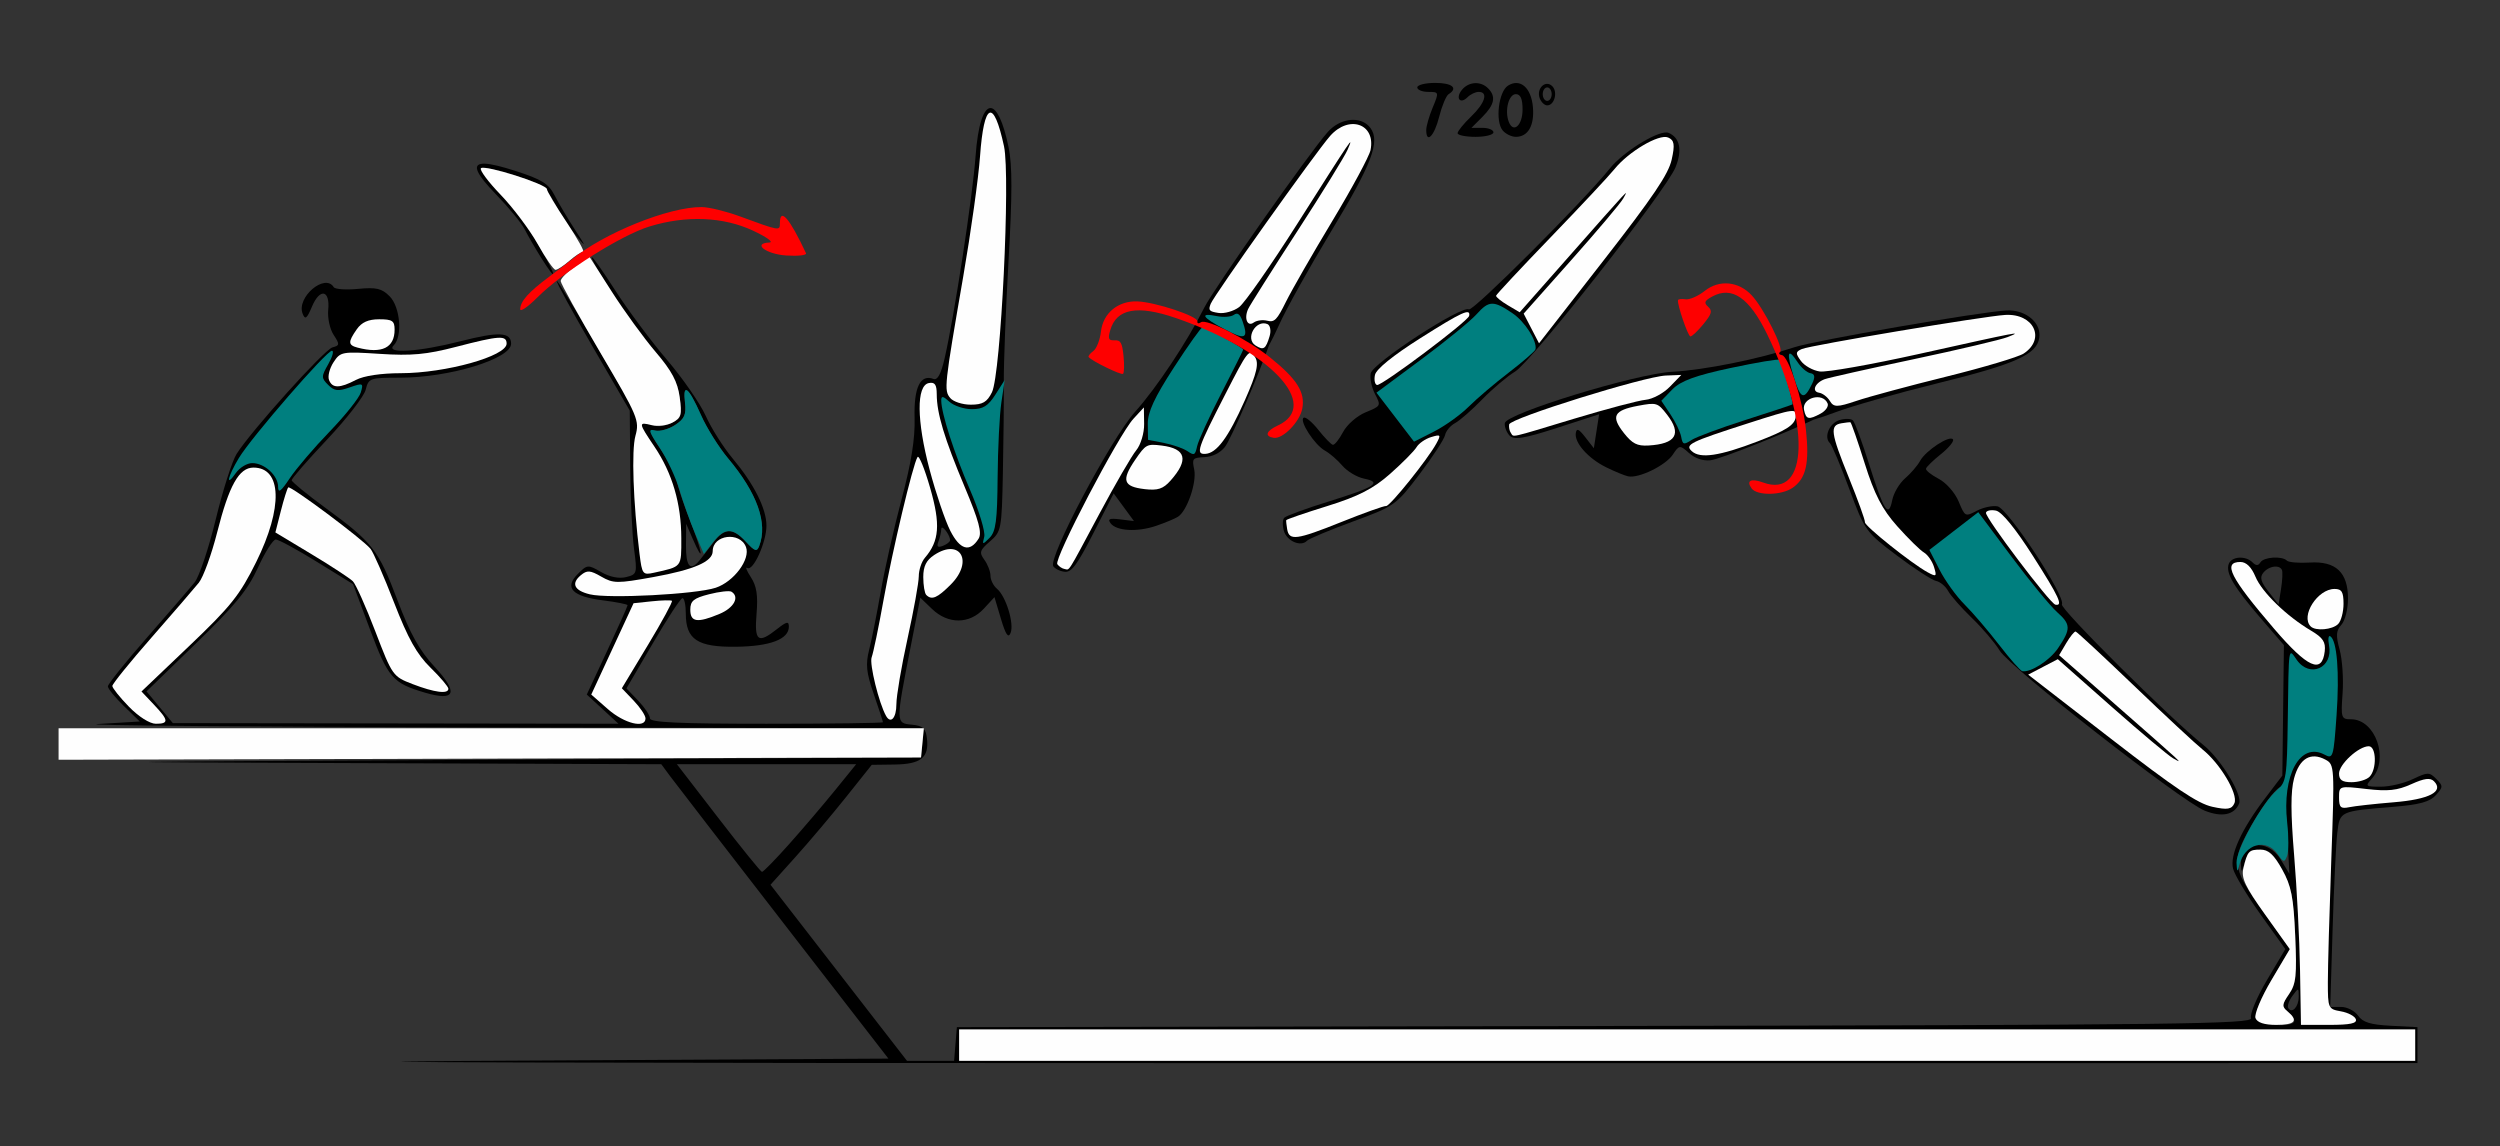 <?xml version="1.0" encoding="UTF-8" standalone="no"?>
<!-- Created with Inkscape (http://www.inkscape.org/) -->

<svg
   xmlns:dc="http://purl.org/dc/elements/1.1/"
   xmlns:cc="http://creativecommons.org/ns#"
   xmlns:rdf="http://www.w3.org/1999/02/22-rdf-syntax-ns#"
   xmlns:svg="http://www.w3.org/2000/svg"
   xmlns="http://www.w3.org/2000/svg"
   xmlns:sodipodi="http://sodipodi.sourceforge.net/DTD/sodipodi-0.dtd"
   xmlns:inkscape="http://www.inkscape.org/namespaces/inkscape"
   id="svg3366"
   version="1.1"
   inkscape:version="0.91 r13725"
   width="521.495"
   height="239.062"
   viewBox="0 0 521.495 239.062"
   sodipodi:docname="bb940200.svg">
  <rect x="0" y="0" width="521.495" height="239.062" fill="#333333" stroke="none"/>
  <defs
     id="defs3370" />
  <sodipodi:namedview
     pagecolor="#a8a8a8"
     bordercolor="#666666"
     borderopacity="1"
     objecttolerance="10"
     gridtolerance="10"
     guidetolerance="10"
     inkscape:pageopacity="0"
     inkscape:pageshadow="2"
     inkscape:window-width="1458"
     inkscape:window-height="898"
     id="namedview3368"
     showgrid="false"
     inkscape:zoom="0.84745104"
     inkscape:cx="163.2379"
     inkscape:cy="159.62855"
     inkscape:window-x="0"
     inkscape:window-y="0"
     inkscape:window-maximized="0"
     inkscape:current-layer="svg3366" />
  <g
     id="g4424"
     transform="translate(0.07,1.915)">
    <path
       inkscape:connector-curvature="0"
       id="path4254"
       d="m 206.557,20.623 c -1.413,-0.016 -2.647,3.396 -3.129,10.078 -0.598,8.293 -4.411,33.212 -6.441,42.088 -0.755,3.302 -1.489,4.671 -2.328,4.348 -2.752,-1.059 -4.121,1.751 -3.947,8.104 0.119,4.353 -0.675,9.338 -2.701,16.947 -1.579,5.93 -3.532,14.578 -4.342,19.219 -0.81,4.641 -1.901,10.125 -2.426,12.188 -0.783,3.077 -0.612,4.743 0.957,9.287 1.052,3.046 1.912,5.682 1.912,5.859 0,0.177 -10.934,0.322 -24.299,0.322 -18.223,0 -24.299,-0.281 -24.299,-1.121 0,-0.616 -1.102,-2.275 -2.451,-3.688 l -2.453,-2.568 5.49,-9.393 c 3.019,-5.166 5.804,-9.413 6.189,-9.438 0.386,-0.024 0.701,1.434 0.701,3.238 0,5.398 2.446,7.007 10.494,6.906 7.093,-0.088 11.002,-1.574 11.002,-4.184 0,-1.188 -0.449,-1.099 -2.463,0.49 -3.988,3.147 -4.753,2.575 -4.275,-3.201 0.318,-3.841 0.017,-5.771 -1.188,-7.615 -0.887,-1.359 -1.219,-2.227 -0.736,-1.928 1.213,0.752 3.988,-5.385 3.988,-8.818 0,-3.546 -2.598,-8.705 -7.082,-14.059 -1.913,-2.284 -4.426,-6.264 -5.582,-8.842 -1.157,-2.578 -4.805,-7.852 -8.107,-11.719 -3.302,-3.867 -8.171,-10.406 -10.82,-14.531 -2.65,-4.125 -4.827,-7.197 -4.838,-6.826 -0.037,1.33 8.797,14.43 13.227,19.613 3.483,4.075 4.654,6.272 5.105,9.574 0.543,3.976 0.408,4.368 -1.873,5.41 -4.29,1.961 -6.136,0.073 -15.064,-15.412 -4.62,-8.012 -8.538,-14.431 -8.707,-14.262 -0.169,0.169 3.189,6.325 7.461,13.68 l 7.766,13.373 0.094,11.799 c 0.051,6.49 0.411,14.17 0.799,17.066 0.683,5.098 0.631,5.286 -1.648,5.859 -1.482,0.373 -3.41,-0.014 -5.205,-1.047 -2.774,-1.596 -2.906,-1.585 -4.904,0.418 -2.871,2.879 -1.121,4.681 5.334,5.49 2.791,0.35 5.076,0.805 5.076,1.012 0,0.207 -1.916,4.483 -4.256,9.502 l -4.256,9.125 3.307,3.047 3.309,3.047 -46.482,-0.068 -46.482,-0.066 -2.744,-3.311 -2.746,-3.309 10.287,-9.982 c 8.207,-7.964 10.83,-11.167 12.965,-15.842 1.472,-3.223 3.141,-5.859 3.711,-5.859 0.57,0 4.43,2.095 8.578,4.656 l 7.543,4.656 3.545,9.48 c 3.767,10.075 4.731,11.18 11.463,13.158 6.386,1.876 7.048,0.044 1.963,-5.436 -3.125,-3.367 -5.046,-6.819 -7.711,-13.859 -3.983,-10.522 -5.175,-12.051 -15.049,-19.27 -3.841,-2.808 -6.997,-5.394 -7.012,-5.746 -0.014,-0.352 3.312,-4.178 7.391,-8.5 4.079,-4.322 7.699,-8.991 8.045,-10.375 0.608,-2.43 0.852,-2.516 7.168,-2.516 10.293,0 23.166,-3.936 23.166,-7.084 0,-2.435 -2.57,-2.562 -10.553,-0.52 -8.806,2.253 -15.753,2.679 -13.934,0.854 1.876,-1.882 1.362,-8.008 -0.857,-10.234 -1.633,-1.639 -2.775,-1.907 -6.568,-1.541 -2.526,0.243 -4.816,0.082 -5.088,-0.359 -1.83,-2.97 -7.813,2.116 -6.492,5.518 0.524,1.35 0.879,1.083 1.961,-1.48 1.651,-3.909 3.796,-3.462 3.379,0.705 -0.166,1.658 0.34,3.998 1.125,5.199 1.306,1.999 1.286,2.222 -0.236,2.621 -1.69,0.443 -16.967,17.423 -20.008,22.238 -0.915,1.449 -2.867,7.579 -4.336,13.621 -1.469,6.042 -3.453,11.962 -4.41,13.154 -0.957,1.193 -5.42,6.367 -9.918,11.5 -4.498,5.133 -8.178,9.723 -8.178,10.199 0,0.476 1.499,2.321 3.33,4.098 l 3.328,3.23 -8.703,0.523 c -4.787,0.288 32.013,0.604 81.777,0.703 L 192.518,150 c -0.465,-0.44 -1.197,-0.632 -2.396,-0.75 -3.37,-0.33 -3.37,-0.276 -0.205,-16.385 l 1.986,-10.104 2.465,2.369 c 3.33,3.2 7.779,3.178 10.766,-0.055 l 2.24,-2.426 1.355,4.535 c 0.992,3.319 1.529,4.104 2.006,2.932 0.791,-1.944 -0.97,-7.664 -2.838,-9.219 -0.745,-0.62 -1.354,-1.839 -1.354,-2.709 0,-0.87 -0.573,-2.365 -1.271,-3.324 -1.121,-1.537 -0.983,-1.992 1.168,-3.85 2.364,-2.042 2.446,-2.475 2.689,-14.139 0.138,-6.618 0.226,-15.197 0.193,-19.064 -0.032,-3.867 0.415,-15.334 0.996,-25.48 0.785,-13.709 0.786,-19.759 0.002,-23.549 -1.131,-5.463 -2.517,-8.146 -3.764,-8.16 z M 192.518,150 c 0.042,0.04 0.073,0.092 0.111,0.137 l 0.014,-0.137 -0.125,0 z m 0.111,0.137 -0.279,2.91 -0.293,3.047 -90.188,0.477 c -89.243,0.471 -89.527,0.478 -27.092,0.703 L 137.875,157.5 l 1.855,2.512 c 1.022,1.381 11.681,15.198 23.688,30.703 l 21.83,28.191 -86.783,0.477 c -47.73,0.262 24.035,0.474 159.479,0.469 l 246.262,-0.008 0,-3.75 0,-3.75 -5.555,-0.287 c -4.231,-0.218 -5.861,-0.721 -6.83,-2.109 -0.7,-1.003 -2.293,-1.822 -3.541,-1.822 l -2.258,0 c -0.004,-0.006 -0.008,-0.012 -0.012,-0.018 l 0.496,-16.154 c 0.273,-8.895 0.714,-17.963 0.979,-20.152 0.547,-4.533 0.462,-4.494 11.734,-5.42 5.414,-0.445 7.568,-1.036 8.816,-2.42 1.541,-1.708 1.547,-1.936 0.098,-3.391 -1.45,-1.454 -1.778,-1.452 -4.875,0.029 -1.827,0.874 -4.844,1.588 -6.705,1.588 -3.219,0 -3.309,-0.084 -1.838,-1.715 3.644,-4.039 0.714,-12.348 -4.354,-12.348 -2.056,0 -2.144,-0.266 -1.771,-5.428 0.215,-2.985 -0.062,-7.078 -0.617,-9.094 -0.815,-2.96 -0.744,-3.96 0.369,-5.193 0.758,-0.84 1.377,-3.287 1.377,-5.438 0,-5.488 -2.527,-7.877 -7.979,-7.541 -2.26,0.139 -4.404,-0.04 -4.764,-0.4 -1.018,-1.021 -4.833,-0.771 -5.531,0.363 -0.452,0.734 -0.913,0.734 -1.645,0 -1.442,-1.447 -4.346,-1.264 -4.949,0.312 -0.711,1.859 1.01,4.791 6.646,11.324 l 4.852,5.625 -0.164,13.609 -0.164,13.609 -3.557,4.672 c -4.991,6.557 -7.43,11.913 -6.719,14.756 0.323,1.29 2.907,5.589 5.742,9.553 l 5.156,7.209 -3.846,6.492 c -2.115,3.571 -3.603,7.127 -3.307,7.902 0.478,1.25 -14.785,1.436 -134.709,1.646 l -135.25,0.238 -0.291,3.516 -0.289,3.516 -4.914,0 -4.912,0 -14.236,-18.365 -14.236,-18.367 5.193,-5.773 c 2.856,-3.176 7.608,-8.805 10.561,-12.508 l 5.367,-6.732 4.793,-0.065 c 5.461,-0.073 7.174,-1.45 6.723,-5.398 -0.111,-0.972 -0.294,-1.599 -0.662,-2.029 z M 100.621,32.236 c -2.298,0.131 -1.293,2.2 2.816,6.443 2.618,2.703 5.295,5.969 5.949,7.258 0.654,1.289 2.178,3.926 3.389,5.859 3.579,5.716 3.318,4.009 -0.357,-2.344 -1.865,-3.223 -5.503,-8.064 -8.084,-10.758 -2.581,-2.694 -4.414,-5.177 -4.074,-5.518 0.339,-0.34 3.481,0.304 6.982,1.434 5.726,1.847 6.576,2.449 8.449,5.986 1.145,2.163 3.16,5.199 4.477,6.746 2.102,2.47 2.061,2.298 -0.344,-1.406 -1.506,-2.32 -3.409,-5.531 -4.229,-7.135 -1.227,-2.402 -2.656,-3.29 -8.127,-5.055 -2.907,-0.938 -5.016,-1.451 -6.344,-1.512 -0.183,-0.008 -0.351,-0.009 -0.504,0 z m 42.367,47.227 c 0.043,-0.015 0.09,-0.014 0.143,0.002 0.536,0.161 1.57,1.92 3.039,5.23 1.18,2.66 3.712,6.706 5.625,8.99 6.101,7.284 8.326,13.537 6.508,18.289 -0.487,1.272 -0.909,1.139 -2.758,-0.861 -2.805,-3.037 -4.479,-2.984 -6.869,0.215 -1.06,1.418 -2.368,3.105 -2.908,3.75 -1.871,2.234 -2.777,1.15 -2.74,-3.281 l 0.037,-4.453 1.32,3.047 c 2.527,5.831 2.13,3.002 -0.525,-3.75 -1.47,-3.738 -2.687,-7.439 -2.705,-8.225 -0.018,-0.785 -1.445,-3.577 -3.17,-6.205 -2.548,-3.881 -2.81,-4.692 -1.402,-4.322 0.953,0.25 2.827,-0.264 4.164,-1.143 1.984,-1.304 2.362,-2.175 2.064,-4.732 -0.187,-1.604 -0.121,-2.449 0.178,-2.551 z m 53.461,28.682 c 0.454,0.003 1.646,1.677 1.668,2.615 0.008,0.332 -0.664,0.863 -1.492,1.182 -1.102,0.424 -1.354,0.179 -0.936,-0.914 0.314,-0.821 0.579,-1.986 0.586,-2.588 0.003,-0.207 0.069,-0.296 0.174,-0.295 z m 278.322,8.129 c 0.522,0.036 0.954,0.256 1.16,0.68 0.188,0.387 0.108,2.171 -0.178,3.967 l -0.52,3.266 -2.107,-2.695 c -1.616,-2.065 -1.862,-2.99 -1.055,-3.967 0.714,-0.863 1.829,-1.311 2.699,-1.25 z M 141.127,157.5 l 18.699,0 18.699,0 -4.371,5.391 c -2.405,2.965 -6.72,8.028 -9.59,11.25 -2.87,3.222 -5.429,5.84 -5.686,5.818 -0.257,-0.021 -4.356,-5.082 -9.109,-11.248 L 141.127,157.5 Z m 334.754,4.664 c 0.07,0.003 0.129,0.028 0.176,0.074 0.288,0.286 0.728,4.482 0.979,9.324 l 0.457,8.805 -1.816,-2.996 c -2.752,-4.54 -8.53,-3.721 -8.293,1.176 0.078,1.608 0.199,1.539 0.738,-0.422 0.443,-1.609 1.404,-2.433 3.068,-2.629 2.022,-0.239 2.812,0.409 4.758,3.9 1.95,3.5 2.402,5.781 2.756,13.881 0.362,8.294 0.179,10.048 -1.277,12.164 -1.496,2.174 -1.535,2.613 -0.312,3.631 0.765,0.637 1.391,1.528 1.391,1.98 0,1.488 -7.488,0.941 -8.074,-0.59 -0.298,-0.779 1.184,-4.325 3.305,-7.906 l 3.844,-6.492 -5.154,-7.209 c -6.652,-9.3 -7,-10.807 -3.877,-16.77 2.714,-5.182 6.279,-9.96 7.334,-9.922 z m 3.381,42.363 c 0.169,0.024 0.178,0.513 0.178,1.488 0,2.089 -1.415,3.607 -2.189,2.35 -0.247,-0.401 0.146,-1.544 0.871,-2.539 0.644,-0.883 0.972,-1.323 1.141,-1.299 z"
       style="fill:#000000" />
    <path
       id="path4368"
       d="m 200,216.094 0,-3.281 151.869,0 151.869,0 0,3.281 0,3.281 -151.869,0 -151.869,0 0,-3.281 z"
       style="fill:#fefefe"
       inkscape:connector-curvature="0" />
    <path
       id="path4366"
       d="m 470.429,210.462 c -0.298,-0.779 1.184,-4.325 3.305,-7.906 l 3.845,-6.493 -5.139,-7.186 c -4.176,-5.839 -5.029,-7.652 -4.548,-9.672 0.852,-3.584 1.137,-3.893 3.579,-3.893 1.631,0 2.798,1.071 4.506,4.136 1.917,3.441 2.376,5.765 2.728,13.828 0.362,8.294 0.178,10.049 -1.279,12.165 -1.496,2.174 -1.534,2.613 -0.311,3.63 2.32,1.932 1.582,2.803 -2.377,2.803 -2.495,0 -3.95,-0.477 -4.308,-1.413 z"
       style="fill:#fefefe"
       inkscape:connector-curvature="0" />
    <path
       id="path4364"
       d="m 479.709,200.389 c -0.109,-6.315 -0.659,-17.04 -1.224,-23.832 -0.737,-8.874 -0.742,-13.409 -0.015,-16.115 1.116,-4.159 3.462,-5.551 6.556,-3.89 1.879,1.009 1.904,1.448 1.204,20.911 -0.394,10.935 -0.716,22.406 -0.716,25.492 0,5.464 0.071,5.624 2.727,6.094 1.5,0.265 2.902,1.01 3.115,1.654 0.284,0.855 -1.21,1.171 -5.53,1.17 l -5.919,-0.002 -0.197,-11.483 z"
       style="fill:#fefefe"
       inkscape:connector-curvature="0" />
    <path
       id="path4360"
       d="m 487.85,164.457 c 0,-2.451 0.007,-2.453 5.696,-1.791 4.497,0.524 6.471,0.313 9.377,-1.002 2.725,-1.233 3.954,-1.391 4.732,-0.611 2.146,2.153 -0.964,3.775 -8.408,4.387 -3.955,0.325 -8.137,0.789 -9.293,1.03 -1.757,0.367 -2.103,0.036 -2.103,-2.014 z"
       style="fill:#fefefe"
       inkscape:connector-curvature="0" />
    <path
       id="path4358"
       d="m 487.85,159.443 c 0,-1.936 4.093,-5.693 6.201,-5.693 1.598,0 1.714,4.81 0.154,6.375 -0.617,0.619 -2.299,1.125 -3.738,1.125 -1.961,0 -2.617,-0.453 -2.617,-1.807 z"
       style="fill:#fefefe"
       inkscape:connector-curvature="0" />
    <path
       id="path4356"
       d="m 12.15,153.286 0,-3.286 90.246,0 90.246,0 -0.293,3.047 -0.293,3.047 -89.953,0.239 -89.953,0.239 0,-3.286 z"
       style="fill:#fefefe"
       inkscape:connector-curvature="0" />
    <path
       id="path4354"
       d="m 26.825,145.507 c -1.903,-1.955 -3.461,-3.905 -3.461,-4.332 0,-0.427 3.68,-4.976 8.178,-10.109 4.498,-5.133 8.938,-10.278 9.868,-11.434 0.93,-1.156 2.651,-5.89 3.825,-10.52 2.483,-9.791 4.557,-13.489 7.562,-13.489 5.949,0 6.194,8.351 0.579,19.688 -3.422,6.909 -5.277,9.236 -13.942,17.492 l -9.994,9.523 2.57,2.716 c 3.129,3.307 3.204,4.019 0.423,4.019 -1.254,0 -3.587,-1.479 -5.607,-3.555 z"
       style="fill:#fefefe"
       inkscape:connector-curvature="0" />
    <path
       id="path4352"
       d="m 126.741,146.016 -3.477,-3.047 4.413,-9.526 4.413,-9.526 3.815,-0.402 c 2.098,-0.221 3.982,-0.266 4.187,-0.101 0.205,0.165 -2.062,4.337 -5.038,9.27 l -5.41,8.969 2.468,2.584 c 1.357,1.421 2.468,3.088 2.468,3.704 0,2.168 -4.4,1.087 -7.838,-1.926 z"
       style="fill:#fefefe"
       inkscape:connector-curvature="0" />
    <path
       id="path4350"
       d="m 184.759,147.422 c -1.478,-2.611 -3.515,-10.899 -3.004,-12.222 0.341,-0.883 1.453,-6.246 2.471,-11.918 1.871,-10.425 6.109,-28.255 7.095,-29.857 0.295,-0.478 1.482,2.419 2.637,6.439 2.19,7.615 1.93,11.051 -1.101,14.585 -0.698,0.814 -1.27,2.543 -1.27,3.842 0,1.299 -1.051,7.131 -2.336,12.959 -1.285,5.828 -2.336,12.009 -2.336,13.736 0,2.859 -1.17,4.18 -2.157,2.436 z"
       style="fill:#fefefe"
       inkscape:connector-curvature="0" />
    <path
       id="path4348"
       d="m 86.001,140.789 c -4.117,-1.583 -4.246,-1.764 -7.767,-10.965 -1.969,-5.145 -4.081,-9.863 -4.692,-10.483 -0.611,-0.62 -4.499,-3.167 -8.64,-5.66 l -7.529,-4.532 1.144,-4.497 c 0.629,-2.474 1.321,-4.675 1.538,-4.893 0.453,-0.454 15.574,10.836 17.18,12.827 0.586,0.726 2.791,5.768 4.901,11.203 2.91,7.497 4.74,10.768 7.58,13.55 2.059,2.017 3.744,4.003 3.744,4.414 0,1.167 -2.884,0.794 -7.457,-0.964 z"
       style="fill:#fefefe"
       inkscape:connector-curvature="0" />
    <path
       id="path4346"
       d="m 474.299,129.235 c -9.161,-10.684 -10.794,-13.922 -7.022,-13.922 1.213,0 2.299,1.061 3.132,3.062 1.356,3.256 6.496,8.242 11.626,11.278 2.456,1.454 3.053,2.361 2.829,4.298 -0.555,4.801 -3.551,3.464 -10.564,-4.716 z"
       style="fill:#fefefe"
       inkscape:connector-curvature="0" />
    <path
       id="path4344"
       d="m 481.931,128.75 c -2.16,-2.167 1.441,-7.812 4.984,-7.812 1.492,0 1.869,0.625 1.869,3.094 0,1.702 -0.505,3.6 -1.121,4.219 -1.209,1.213 -4.717,1.519 -5.732,0.5 z"
       style="fill:#fefefe"
       inkscape:connector-curvature="0" />
    <path
       id="path4342"
       d="m 143.925,125.27 c 0,-1.835 0.694,-2.406 3.916,-3.227 2.154,-0.548 4.256,-0.786 4.673,-0.527 1.754,1.087 0.533,3.361 -2.484,4.625 -4.641,1.945 -6.105,1.737 -6.105,-0.871 z"
       style="fill:#fefefe"
       inkscape:connector-curvature="0" />
    <path
       id="path4340"
       d="m 122.974,122.062 c -3.27,-0.787 -3.963,-2.259 -1.88,-3.992 1.299,-1.082 1.941,-1.037 4.254,0.295 2.521,1.452 3.332,1.458 10.884,0.092 8.487,-1.536 12.366,-3.228 12.366,-5.395 0,-3.439 5.684,-4.156 6.939,-0.875 0.973,2.543 -2.516,7.241 -6.314,8.502 -4.11,1.364 -22.327,2.318 -26.249,1.374 z"
       style="fill:#fefefe"
       inkscape:connector-curvature="0" />
    <path
       id="path4338"
       d="m 193.146,122.188 c -0.343,-0.344 -0.623,-2.022 -0.623,-3.728 0,-2.259 0.623,-3.513 2.291,-4.609 5.464,-3.591 8.24,1.356 3.455,6.156 -2.823,2.831 -3.982,3.325 -5.122,2.181 z"
       style="fill:#fefefe"
       inkscape:connector-curvature="0" />
    <path
       id="path4334"
       d="m 133.34,113.66 c -1.334,-10.928 -1.704,-21.598 -0.855,-24.681 0.872,-3.169 0.518,-4.007 -7.324,-17.326 -4.533,-7.698 -8.256,-14.418 -8.273,-14.934 -0.018,-0.516 1.317,-1.884 2.967,-3.04 l 2.999,-2.103 4.695,7.358 c 2.582,4.047 6.696,9.705 9.142,12.574 3.376,3.96 4.585,6.227 5.021,9.416 0.504,3.691 0.323,4.335 -1.496,5.312 -1.139,0.611 -3.083,0.857 -4.32,0.545 -2.852,-0.718 -2.831,-0.551 0.582,4.521 3.697,5.494 5.557,11.851 5.57,19.026 0.011,6.167 0.209,5.916 -5.712,7.23 -2.326,0.516 -2.479,0.317 -2.994,-3.897 z"
       style="fill:#fefefe"
       inkscape:connector-curvature="0" />
    <path
       id="path4328"
       d="m 198.154,108.796 c -1.069,-2.102 -3.007,-7.828 -4.306,-12.723 -2.722,-10.257 -2.785,-17.586 -0.157,-18.086 1.244,-0.237 1.637,0.322 1.641,2.335 0.007,3.999 1.574,9.192 5.839,19.363 2.973,7.09 3.638,9.577 2.882,10.781 -1.825,2.907 -3.865,2.33 -5.899,-1.67 z"
       style="fill:#fefefe"
       inkscape:connector-curvature="0" />
    <path
       id="path4312"
       d="m 198.145,81.111 c -1.333,-1.611 -1.241,-2.47 2.712,-25.33 1.605,-9.281 3.184,-20.581 3.509,-25.111 0.812,-11.312 2.822,-12.148 4.997,-2.076 1.367,6.331 -0.658,47.592 -2.519,51.328 -1.018,2.044 -1.934,2.578 -4.417,2.578 -1.723,0 -3.65,-0.625 -4.281,-1.389 z"
       style="fill:#fefefe"
       inkscape:connector-curvature="0" />
    <path
       id="path4308"
       d="m 68.559,77.337 c -0.297,-0.777 0.129,-2.438 0.946,-3.69 1.437,-2.2 1.763,-2.259 9.682,-1.744 6.588,0.428 9.703,0.14 15.881,-1.466 9.051,-2.353 10.539,-2.448 10.539,-0.67 0,2.617 -12.688,6.159 -22.089,6.166 -4.088,0.003 -7.705,0.547 -9.346,1.406 -3.401,1.779 -4.932,1.779 -5.613,-0.002 z"
       style="fill:#fefefe"
       inkscape:connector-curvature="0" />
    <path
       id="path4306"
       d="m 74.533,70.604 c -2.011,-0.527 -2.041,-1.168 -0.181,-3.833 1.024,-1.467 2.407,-2.084 4.673,-2.084 2.735,0 3.218,0.324 3.218,2.156 0,3.797 -2.646,5.088 -7.71,3.76 z"
       style="fill:#fefefe"
       inkscape:connector-curvature="0" />
    <path
       id="path3386"
       d="m 112.085,48.984 c -1.653,-2.965 -5.129,-7.595 -7.724,-10.289 -2.596,-2.694 -4.441,-5.177 -4.102,-5.518 0.772,-0.774 13.759,3.347 13.759,4.367 0,0.411 1.855,3.522 4.123,6.914 2.267,3.392 3.804,6.167 3.414,6.167 -0.39,0 -1.678,0.844 -2.864,1.875 -1.185,1.031 -2.481,1.875 -2.878,1.875 -0.398,0 -2.075,-2.426 -3.728,-5.391 z"
       style="fill:#fefefe"
       inkscape:connector-curvature="0" />
    <path
       id="path4298"
       d="m 466.464,178.07 c -0.122,-2.696 5.429,-12.639 8.505,-15.234 1.859,-1.568 2.023,-2.66 2.182,-14.531 0.212,-15.754 0.114,-15.097 1.874,-12.575 2.714,3.887 7.631,1.669 6.734,-3.039 -0.243,-1.276 -0.13,-2.127 0.251,-1.891 1.419,0.88 1.953,7.539 1.321,16.484 -0.625,8.841 -0.728,9.177 -2.521,8.215 -5.075,-2.724 -8.898,4.289 -7.774,14.259 0.326,2.887 0.316,5.971 -0.021,6.851 -0.555,1.452 -0.738,1.422 -1.951,-0.316 -2.431,-3.481 -6.932,-2.191 -8.033,2.301 -0.373,1.521 -0.48,1.423 -0.568,-0.524 z"
       style="fill:#007f7f"
       inkscape:connector-curvature="0" />
    <path
       id="path4294"
       d="m 144.916,109.351 c -1.012,-2.368 -2.473,-6.444 -3.247,-9.058 -0.774,-2.614 -2.636,-6.579 -4.138,-8.812 -2.317,-3.443 -2.465,-3.99 -0.974,-3.599 0.967,0.254 2.851,-0.258 4.188,-1.137 1.984,-1.304 2.364,-2.173 2.066,-4.731 -0.488,-4.19 0.748,-3.204 3.359,2.681 1.18,2.66 3.711,6.705 5.625,8.989 6.101,7.284 8.326,13.538 6.508,18.29 -0.487,1.272 -0.911,1.14 -2.759,-0.861 -2.777,-3.006 -4.455,-2.984 -6.865,0.089 l -1.924,2.453 -1.84,-4.305 z"
       style="fill:#007f7f"
       inkscape:connector-curvature="0" />
    <path
       id="path4292"
       d="m 205.242,110.051 c 0.261,-1 -1.071,-5.393 -2.959,-9.763 -3.331,-7.709 -5.988,-15.947 -6.01,-18.637 -0.008,-1.044 0.343,-0.996 1.698,0.234 0.94,0.853 3.049,1.552 4.687,1.552 2.339,0 3.393,-0.654 4.914,-3.047 l 1.937,-3.047 -0.696,4.688 c -0.383,2.578 -0.735,9.628 -0.782,15.666 -0.071,9.001 -0.372,11.266 -1.674,12.575 -1.495,1.503 -1.56,1.49 -1.114,-0.222 z"
       style="fill:#007f7f"
       inkscape:connector-curvature="0" />
    <path
       id="path4288"
       d="m 57.944,99.651 c 0,-2.363 -2.826,-4.964 -5.394,-4.964 -1.087,0 -2.631,0.938 -3.431,2.084 -2.215,3.173 -1.705,0.724 0.663,-3.185 C 52.402,89.263 68.034,71.25 69.167,71.25 c 0.462,0 0.124,1.251 -0.751,2.78 -1.483,2.592 -1.486,2.886 -0.037,4.339 1.282,1.286 2.067,1.379 4.491,0.531 2.787,-0.975 2.906,-0.921 2.321,1.052 -0.339,1.144 -3.269,4.821 -6.511,8.173 -3.241,3.352 -6.983,7.735 -8.315,9.74 -1.817,2.736 -2.421,3.182 -2.421,1.786 z"
       style="fill:#007f7f"
       inkscape:connector-curvature="0" />
    <g
       transform="matrix(0.98,0.198,-0.198,0.98,19.68,-59.805)"
       id="g4374">
      <path
         style="fill:#000000"
         d="m 338.404,18.896 c -2.301,0.358 -8.109,5.837 -10.111,9.697 -4.101,7.906 -22.078,34.977 -23.01,34.65 -1.662,-0.583 -17.434,14.932 -17.434,17.15 0,1.044 0.784,2.87 1.742,4.057 1.731,2.144 1.723,2.17 -1.168,4.107 -1.624,1.088 -3.306,3.288 -3.805,4.977 -0.492,1.665 -1.194,3.027 -1.562,3.027 -0.368,0 -1.983,-1.108 -3.586,-2.461 -1.603,-1.353 -3.179,-2.195 -3.502,-1.871 -0.825,0.827 3.364,5.112 5.721,5.852 1.075,0.338 2.958,1.399 4.184,2.359 1.226,0.96 3.46,1.746 4.963,1.746 3.931,0 2.651,1.25 -6.281,6.135 -4.342,2.374 -8.13,4.697 -8.418,5.164 -0.288,0.467 -0.068,1.702 0.488,2.744 1.04,1.95 4.155,2.572 5.111,1.02 0.297,-0.481 4.168,-3.106 8.602,-5.834 7.889,-4.853 8.139,-5.12 11.666,-12.436 1.982,-4.111 3.604,-8.184 3.604,-9.051 0,-0.866 0.701,-2.154 1.557,-2.861 0.856,-0.708 2.913,-3.396 4.57,-5.975 1.658,-2.578 4.16,-5.742 5.562,-7.031 2.992,-2.751 23.428,-43.331 24.377,-48.408 0.712,-3.805 -0.326,-6.258 -2.859,-6.758 -0.12,-0.024 -0.257,-0.024 -0.41,0 z"
         id="path4278"
         inkscape:connector-curvature="0" />
      <path
         inkscape:connector-curvature="0"
         style="fill:#fefefe"
         d="m 277.203,115.705 c -0.312,-0.816 -0.567,-1.625 -0.567,-1.799 0,-0.174 3.516,-2.239 7.813,-4.588 5.956,-3.257 8.7,-5.448 11.544,-9.217 2.052,-2.719 3.98,-5.655 4.284,-6.524 0.304,-0.869 1.457,-2.065 2.563,-2.659 1.845,-0.991 1.955,-0.9 1.332,1.111 -1.11,3.584 -6.943,14.846 -7.689,14.846 -0.38,0 -4.226,2.32 -8.548,5.156 -8.394,5.508 -9.841,6.003 -10.732,3.673 z"
         id="path4330" />
      <path
         inkscape:connector-curvature="0"
         style="fill:#fefefe"
         d="m 288.785,80.54 c 0,-1.234 2.858,-4.698 7.71,-9.346 7.459,-7.145 9.112,-8.348 9.112,-6.631 0,1.148 -14.956,17.938 -15.979,17.938 -0.464,0 -0.844,-0.882 -0.844,-1.96 z"
         id="path4310" />
      <path
         inkscape:connector-curvature="0"
         style="fill:#fefefe"
         d="m 318.845,64.57 -2.183,-2.717 7.501,-12.88 c 4.126,-7.084 7.768,-13.724 8.095,-14.755 0.725,-2.292 1.315,-3.248 -9.056,14.7 l -7.41,12.825 -2.756,-0.964 c -1.516,-0.53 -2.756,-1.186 -2.756,-1.457 0,-0.271 3.938,-6.664 8.752,-14.205 4.814,-7.541 9.404,-14.977 10.201,-16.524 2.15,-4.174 7.661,-9.141 9.687,-8.731 1.383,0.28 1.717,1.166 1.649,4.376 -0.067,3.133 -2.242,8.349 -9.813,23.536 l -9.727,19.512 -2.183,-2.717 z"
         id="path4304" />
      <path
         inkscape:connector-curvature="0"
         style="fill:#007f7f"
         d="m 294.678,88.333 -4.855,-4.237 7.737,-8.593 c 4.255,-4.726 8.528,-9.937 9.495,-11.579 1.971,-3.346 2.87,-3.552 7.338,-1.679 2.851,1.195 6.167,4.632 6.167,6.391 0,0.395 -1.998,3.007 -4.439,5.803 -2.442,2.796 -5.529,6.72 -6.861,8.719 -1.332,1.999 -4.065,4.935 -6.075,6.523 l -3.653,2.888 -4.855,-4.237 z"
         id="path4286" />
    </g>
    <g
       transform="matrix(0.988,0.153,-0.153,0.988,14.8,-64.661)"
       id="g4381">
      <path
         style="fill:#000000"
         d="m 419.951,64.072 c -0.478,0.013 -0.965,0.07 -1.455,0.176 -5.693,1.227 -38.552,12.314 -42.479,14.332 -7.025,3.611 -17.931,7.615 -24.451,8.979 -7.409,1.55 -32.875,13.886 -32.875,15.926 0,0.707 0.595,1.781 1.322,2.387 1.049,0.873 3.036,0.24 9.58,-3.057 l 8.256,-4.16 0,3.584 0,3.586 -2.102,-1.982 c -1.637,-1.543 -2.104,-1.666 -2.104,-0.557 0,2.036 3.366,4.82 7.338,6.07 1.876,0.59 4.041,1.116 4.812,1.168 2.243,0.152 7.421,-3.44 8.553,-5.932 0.981,-2.159 1.163,-2.205 3.246,-0.836 1.396,0.917 3.1,1.226 4.641,0.838 2.05,-0.516 15.266,-8.396 20.025,-11.68 1.094,-0.504 2.621,-1.291 4.332,-2.262 3.051,-1.73 12.027,-5.847 19.947,-9.15 15.517,-6.471 19.629,-9.123 19.629,-12.658 0,-2.794 -2.873,-4.863 -6.217,-4.771 z"
         id="path4276"
         inkscape:connector-curvature="0" />
      <path
         inkscape:connector-curvature="0"
         style="fill:#fefefe"
         d="m 320.249,105.313 c -0.343,-0.344 -0.623,-1.105 -0.623,-1.692 0,-1.302 26.313,-14.208 30.746,-15.081 l 3.175,-0.625 -1.997,2.813 c -1.098,1.547 -3.158,3.104 -4.577,3.458 -1.419,0.355 -7.793,3.144 -14.163,6.198 -13.078,6.27 -11.744,5.746 -12.561,4.928 z"
         id="path4324" />
      <path
         inkscape:connector-curvature="0"
         style="fill:#fefefe"
         d="m 343.562,101.734 c -3.264,-3.035 -2.822,-4.355 2.034,-6.068 3.715,-1.311 3.967,-1.276 6.24,0.867 3.741,3.525 2.829,5.778 -2.83,6.99 -2.287,0.49 -3.381,0.131 -5.445,-1.788 z"
         id="path4322" />
      <path
         inkscape:connector-curvature="0"
         style="fill:#fefefe"
         d="m 358.133,103.302 c -1.683,-1.126 -0.694,-1.821 10.792,-7.579 9.139,-4.582 9.578,-4.705 9.549,-2.685 -0.023,1.642 -1.606,3.021 -7.038,6.132 -7.423,4.251 -11.318,5.461 -13.303,4.132 z"
         id="path4320" />
      <path
         inkscape:connector-curvature="0"
         style="fill:#fefefe"
         d="m 379.975,91.247 c -0.935,-2.443 3.263,-4.362 4.643,-2.122 0.339,0.55 -0.162,1.591 -1.113,2.314 -2.263,1.72 -2.81,1.69 -3.53,-0.192 z"
         id="path4316" />
      <path
         inkscape:connector-curvature="0"
         style="fill:#fefefe"
         d="m 385.017,88.558 c -0.624,-0.754 -1.748,-1.371 -2.499,-1.371 -1.635,0 -1.176,-1.904 0.715,-2.965 0.74,-0.415 8.706,-3.546 17.701,-6.958 8.995,-3.412 17.407,-6.82 18.692,-7.575 3.052,-1.792 2.535,-1.608 -17.757,6.319 -9.509,3.715 -18.466,6.765 -19.904,6.779 -1.438,0.014 -3.331,-0.693 -4.206,-1.571 -1.395,-1.4 -1.419,-1.706 -0.189,-2.488 1.647,-1.048 36.473,-12.58 40.833,-13.521 5.842,-1.261 9.187,3.614 5.053,7.366 -0.978,0.887 -7.812,4.137 -15.187,7.221 -7.375,3.084 -15.369,6.626 -17.764,7.871 -3.772,1.961 -4.506,2.081 -5.488,0.893 z"
         id="path4314" />
      <path
         inkscape:connector-curvature="0"
         style="fill:#007f7f"
         d="m 355.49,100.674 c -0.343,-0.973 -1.663,-2.898 -2.934,-4.28 l -2.311,-2.511 1.914,-2.697 c 1.419,-1.999 4.359,-3.625 11.358,-6.284 5.194,-1.973 9.588,-3.427 9.764,-3.23 0.799,0.894 4.386,8.538 4.12,8.778 -0.164,0.148 -4.294,2.263 -9.177,4.699 -4.883,2.436 -9.606,5.074 -10.495,5.861 -1.461,1.294 -1.676,1.262 -2.24,-0.337 z"
         id="path4290" />
      <path
         inkscape:connector-curvature="0"
         style="fill:#007f7f"
         d="m 376.779,84.731 c -2.344,-4.84 -2.228,-5.997 0.318,-3.174 0.933,1.034 2.291,1.881 3.017,1.881 0.934,0 1.134,0.617 0.685,2.109 -1.129,3.75 -1.883,3.597 -4.02,-0.816 z"
         id="path3382" />
      <path
         inkscape:connector-curvature="0"
         style="fill:#fe0000"
         d="m 371.651,109.062 c -1.414,-1.418 -0.45,-2.106 2.206,-1.573 9.918,1.99 7.91,-13.701 -3.931,-30.719 -4.84,-6.957 -8.787,-8.853 -12.505,-6.007 -1.477,1.13 -1.575,1.546 -0.53,2.237 1.066,0.704 0.992,1.344 -0.435,3.768 -0.946,1.606 -1.971,2.92 -2.279,2.92 -0.518,0 -3.71,-6.077 -3.71,-7.063 0,-0.24 0.688,-0.437 1.528,-0.437 0.841,0 2.503,-1.055 3.694,-2.344 2.618,-2.834 6.687,-3.074 9.839,-0.581 2.942,2.327 8.402,10.014 7.649,10.769 -0.325,0.326 -0.108,0.594 0.483,0.594 1.407,0 5.723,8.58 7.31,14.531 1.841,6.905 1.611,10.135 -0.891,12.493 -2.062,1.944 -7.064,2.782 -8.429,1.413 z"
         id="path4372" />
    </g>
    <path
       id="path3380"
       d="m 108.441,62.578 c 0.042,-1.661 1.741,-3.563 6.045,-6.769 2.056,-1.531 4.159,-3.133 4.673,-3.56 6.649,-5.517 20.337,-11.045 27.162,-10.969 1.509,0.017 5.057,0.881 7.884,1.919 8.398,3.086 8.411,3.088 8.411,1.441 0,-3.383 2.024,-1.052 5.446,6.274 0.195,0.417 -1.654,0.628 -4.108,0.469 -4.244,-0.276 -7.191,-2.546 -3.518,-2.71 0.942,-0.042 -0.6,-1.156 -3.427,-2.474 -6.232,-2.907 -13.926,-3.221 -21.569,-0.881 -5.974,1.829 -18.177,9.552 -23.447,14.838 -1.97,1.976 -3.569,3.066 -3.552,2.421 z"
       style="fill:#fe0000"
       inkscape:connector-curvature="0" />
    <path
       sodipodi:nodetypes="ssssssssssssssscssssssssssssssssssssss"
       inkscape:connector-curvature="0"
       id="path3468"
       d="m 297.44,25.194 c 0,-0.79 0.609,-2.899 1.354,-4.688 1.331,-3.195 1.314,-3.251 -0.935,-3.251 -1.259,0 -2.289,-0.422 -2.289,-0.938 0,-0.516 1.682,-0.938 3.738,-0.938 3.549,0 4.841,1.081 2.803,2.344 -0.514,0.319 -1.405,2.453 -1.98,4.743 -1.004,4 -2.692,5.71 -2.692,2.727 z m 6.542,0.674 c 0,-0.419 1.262,-1.975 2.804,-3.457 2.935,-2.821 3.655,-5.156 1.589,-5.156 -0.668,0 -1.713,0.499 -2.321,1.109 -1.559,1.564 -2.589,0.177 -1.156,-1.555 1.418,-1.714 3.896,-1.852 5.439,-0.304 1.697,1.702 1.361,3.408 -1.172,5.949 l -2.294,2.301 2.294,0 c 1.262,0 2.294,0.422 2.294,0.938 0,0.516 -1.682,0.938 -3.738,0.938 -2.056,0 -3.738,-0.343 -3.738,-0.762 z m 9.4,-0.579 c -1.591,-1.923 -0.853,-8.105 1.114,-9.341 2.538,-1.595 4.855,0.416 5.2,4.514 0.323,3.829 -1.029,6.168 -3.565,6.168 -0.902,0 -2.139,-0.603 -2.75,-1.341 z m 4.151,-4.362 c 0,-2.222 -0.429,-3.203 -1.402,-3.203 -1.496,0 -2.372,3.426 -1.475,5.771 0.948,2.478 2.877,0.756 2.877,-2.568 z m 3.585,-2.329 c -0.779,-2.036 1.199,-3.951 2.614,-2.531 1.196,1.2 0.455,4.001 -1.059,4.001 -0.546,0 -1.246,-0.661 -1.555,-1.469 z m 2.49,-0.874 c 0,-0.773 -0.421,-1.406 -0.935,-1.406 -0.514,0 -0.935,0.633 -0.935,1.406 0,0.773 0.421,1.406 0.935,1.406 0.514,0 0.935,-0.633 0.935,-1.406 z"
       style="fill:#000000" />
    <g
       transform="matrix(0.806,-0.591,0.591,0.806,-98.376,221.157)"
       inkscape:transform-center-y="-45.910371"
       inkscape:transform-center-x="-31.05225"
       id="g4392">
      <path
         inkscape:connector-curvature="0"
         id="path4394"
         d="m 419.951,64.072 c -0.478,0.013 -0.965,0.07 -1.455,0.176 -5.693,1.227 -38.552,12.314 -42.479,14.332 -7.025,3.611 -17.931,7.615 -24.451,8.979 -7.409,1.55 -32.875,13.886 -32.875,15.926 0,0.707 0.595,1.781 1.322,2.387 1.049,0.873 3.036,0.24 9.58,-3.057 l 8.256,-4.16 0,3.584 0,3.586 -2.102,-1.982 c -1.637,-1.543 -2.104,-1.666 -2.104,-0.557 0,2.036 3.366,4.82 7.338,6.07 1.876,0.59 4.041,1.116 4.812,1.168 2.243,0.152 7.421,-3.44 8.553,-5.932 0.981,-2.159 1.163,-2.205 3.246,-0.836 1.396,0.917 3.1,1.226 4.641,0.838 2.05,-0.516 15.266,-8.396 20.025,-11.68 1.094,-0.504 2.621,-1.291 4.332,-2.262 3.051,-1.73 12.027,-5.847 19.947,-9.15 15.517,-6.471 19.629,-9.123 19.629,-12.658 0,-2.794 -2.873,-4.863 -6.217,-4.771 z"
         style="fill:#000000" />
      <path
         inkscape:connector-curvature="0"
         id="path4396"
         d="m 320.249,105.313 c -0.343,-0.344 -0.623,-1.105 -0.623,-1.692 0,-1.302 26.313,-14.208 30.746,-15.081 l 3.175,-0.625 -1.997,2.813 c -1.098,1.547 -3.158,3.104 -4.577,3.458 -1.419,0.355 -7.793,3.144 -14.163,6.198 -13.078,6.27 -11.744,5.746 -12.561,4.928 z"
         style="fill:#fefefe" />
      <path
         inkscape:connector-curvature="0"
         id="path4398"
         d="m 343.562,101.734 c -3.264,-3.035 -2.822,-4.355 2.034,-6.068 3.715,-1.311 3.967,-1.276 6.24,0.867 3.741,3.525 2.829,5.778 -2.83,6.99 -2.287,0.49 -3.381,0.131 -5.445,-1.788 z"
         style="fill:#fefefe" />
      <path
         inkscape:connector-curvature="0"
         id="path4400"
         d="m 358.133,103.302 c -1.683,-1.126 -0.694,-1.821 10.792,-7.579 9.139,-4.582 9.578,-4.705 9.549,-2.685 -0.023,1.642 -1.606,3.021 -7.038,6.132 -7.423,4.251 -11.318,5.461 -13.303,4.132 z"
         style="fill:#fefefe" />
      <path
         inkscape:connector-curvature="0"
         id="path4402"
         d="m 379.975,91.247 c -0.935,-2.443 3.263,-4.362 4.643,-2.122 0.339,0.55 -0.162,1.591 -1.113,2.314 -2.263,1.72 -2.81,1.69 -3.53,-0.192 z"
         style="fill:#fefefe" />
      <path
         inkscape:connector-curvature="0"
         id="path4404"
         d="m 385.017,88.558 c -0.624,-0.754 -1.748,-1.371 -2.499,-1.371 -1.635,0 -1.176,-1.904 0.715,-2.965 0.74,-0.415 8.706,-3.546 17.701,-6.958 8.995,-3.412 17.407,-6.82 18.692,-7.575 3.052,-1.792 2.535,-1.608 -17.757,6.319 -9.509,3.715 -18.466,6.765 -19.904,6.779 -1.438,0.014 -3.331,-0.693 -4.206,-1.571 -1.395,-1.4 -1.419,-1.706 -0.189,-2.488 1.647,-1.048 36.473,-12.58 40.833,-13.521 5.842,-1.261 9.187,3.614 5.053,7.366 -0.978,0.887 -7.812,4.137 -15.187,7.221 -7.375,3.084 -15.369,6.626 -17.764,7.871 -3.772,1.961 -4.506,2.081 -5.488,0.893 z"
         style="fill:#fefefe" />
      <path
         inkscape:connector-curvature="0"
         id="path4406"
         d="m 355.49,100.674 c -0.343,-0.973 -1.663,-2.898 -2.934,-4.28 l -2.311,-2.511 1.914,-2.697 c 1.419,-1.999 4.359,-3.625 11.358,-6.284 5.194,-1.973 9.588,-3.427 9.764,-3.23 0.799,0.894 4.386,8.538 4.12,8.778 -0.164,0.148 -4.294,2.263 -9.177,4.699 -4.883,2.436 -9.606,5.074 -10.495,5.861 -1.461,1.294 -1.676,1.262 -2.24,-0.337 z"
         style="fill:#007f7f" />
      <path
         inkscape:connector-curvature="0"
         id="path4408"
         d="m 376.779,84.731 c -2.344,-4.84 -2.228,-5.997 0.318,-3.174 0.933,1.034 2.291,1.881 3.017,1.881 0.934,0 1.134,0.617 0.685,2.109 -1.129,3.75 -1.883,3.597 -4.02,-0.816 z"
         style="fill:#007f7f" />
      <path
         inkscape:connector-curvature="0"
         id="path4410"
         d="m 371.651,109.062 c -1.414,-1.418 -0.45,-2.106 2.206,-1.573 9.918,1.99 7.91,-13.701 -3.931,-30.719 -4.84,-6.957 -8.787,-8.853 -12.505,-6.007 -1.477,1.13 -1.575,1.546 -0.53,2.237 1.066,0.704 0.992,1.344 -0.435,3.768 -0.946,1.606 -1.971,2.92 -2.279,2.92 -0.518,0 -3.71,-6.077 -3.71,-7.063 0,-0.24 0.688,-0.437 1.528,-0.437 0.841,0 2.503,-1.055 3.694,-2.344 2.618,-2.834 6.687,-3.074 9.839,-0.581 2.942,2.327 8.402,10.014 7.649,10.769 -0.325,0.326 -0.108,0.594 0.483,0.594 1.407,0 5.723,8.58 7.31,14.531 1.841,6.905 1.611,10.135 -0.891,12.493 -2.062,1.944 -7.064,2.782 -8.429,1.413 z"
         style="fill:#fe0000" />
    </g>
    <g
       transform="matrix(-0.195,0.981,-0.981,-0.195,551.608,-162.995)"
       id="g4412">
      <path
         inkscape:connector-curvature="0"
         id="path4414"
         d="m 338.404,18.896 c -2.301,0.358 -8.109,5.837 -10.111,9.697 -4.101,7.906 -22.078,34.977 -23.01,34.65 -1.662,-0.583 -17.434,14.932 -17.434,17.15 0,1.044 0.784,2.87 1.742,4.057 1.731,2.144 1.723,2.17 -1.168,4.107 -1.624,1.088 -3.306,3.288 -3.805,4.977 -0.492,1.665 -1.194,3.027 -1.562,3.027 -0.368,0 -1.983,-1.108 -3.586,-2.461 -1.603,-1.353 -3.179,-2.195 -3.502,-1.871 -0.825,0.827 3.364,5.112 5.721,5.852 1.075,0.338 2.958,1.399 4.184,2.359 1.226,0.96 3.46,1.746 4.963,1.746 3.931,0 2.651,1.25 -6.281,6.135 -4.342,2.374 -8.13,4.697 -8.418,5.164 -0.288,0.467 -0.068,1.702 0.488,2.744 1.04,1.95 4.155,2.572 5.111,1.02 0.297,-0.481 4.168,-3.106 8.602,-5.834 7.889,-4.853 8.139,-5.12 11.666,-12.436 1.982,-4.111 3.604,-8.184 3.604,-9.051 0,-0.866 0.701,-2.154 1.557,-2.861 0.856,-0.708 2.913,-3.396 4.57,-5.975 1.658,-2.578 4.16,-5.742 5.562,-7.031 2.992,-2.751 23.428,-43.331 24.377,-48.408 0.712,-3.805 -0.326,-6.258 -2.859,-6.758 -0.12,-0.024 -0.257,-0.024 -0.41,0 z"
         style="fill:#000000" />
      <path
         inkscape:connector-curvature="0"
         id="path4416"
         d="m 277.203,115.705 c -0.312,-0.816 -0.567,-1.625 -0.567,-1.799 0,-0.174 3.516,-2.239 7.813,-4.588 5.956,-3.257 8.7,-5.448 11.544,-9.217 2.052,-2.719 3.98,-5.655 4.284,-6.524 0.304,-0.869 1.457,-2.065 2.563,-2.659 1.845,-0.991 1.955,-0.9 1.332,1.111 -1.11,3.584 -6.943,14.846 -7.689,14.846 -0.38,0 -4.226,2.32 -8.548,5.156 -8.394,5.508 -9.841,6.003 -10.732,3.673 z"
         style="fill:#fefefe" />
      <path
         inkscape:connector-curvature="0"
         id="path4418"
         d="m 288.785,80.54 c 0,-1.234 2.858,-4.698 7.71,-9.346 7.459,-7.145 9.112,-8.348 9.112,-6.631 0,1.148 -14.956,17.938 -15.979,17.938 -0.464,0 -0.844,-0.882 -0.844,-1.96 z"
         style="fill:#fefefe" />
      <path
         inkscape:connector-curvature="0"
         id="path4420"
         d="m 318.845,64.57 -2.183,-2.717 7.501,-12.88 c 4.126,-7.084 7.768,-13.724 8.095,-14.755 0.725,-2.292 1.315,-3.248 -9.056,14.7 l -7.41,12.825 -2.756,-0.964 c -1.516,-0.53 -2.756,-1.186 -2.756,-1.457 0,-0.271 3.938,-6.664 8.752,-14.205 4.814,-7.541 9.404,-14.977 10.201,-16.524 2.15,-4.174 7.661,-9.141 9.687,-8.731 1.383,0.28 1.717,1.166 1.649,4.376 -0.067,3.133 -2.242,8.349 -9.813,23.536 l -9.727,19.512 -2.183,-2.717 z"
         style="fill:#fefefe" />
      <path
         inkscape:connector-curvature="0"
         id="path4422"
         d="m 294.678,88.333 -4.855,-4.237 7.737,-8.593 c 4.255,-4.726 8.528,-9.937 9.495,-11.579 1.971,-3.346 2.87,-3.552 7.338,-1.679 2.851,1.195 6.167,4.632 6.167,6.391 0,0.395 -1.998,3.007 -4.439,5.803 -2.442,2.796 -5.529,6.72 -6.861,8.719 -1.332,1.999 -4.065,4.935 -6.075,6.523 l -3.653,2.888 -4.855,-4.237 z"
         style="fill:#007f7f" />
    </g>
  </g>
</svg>

